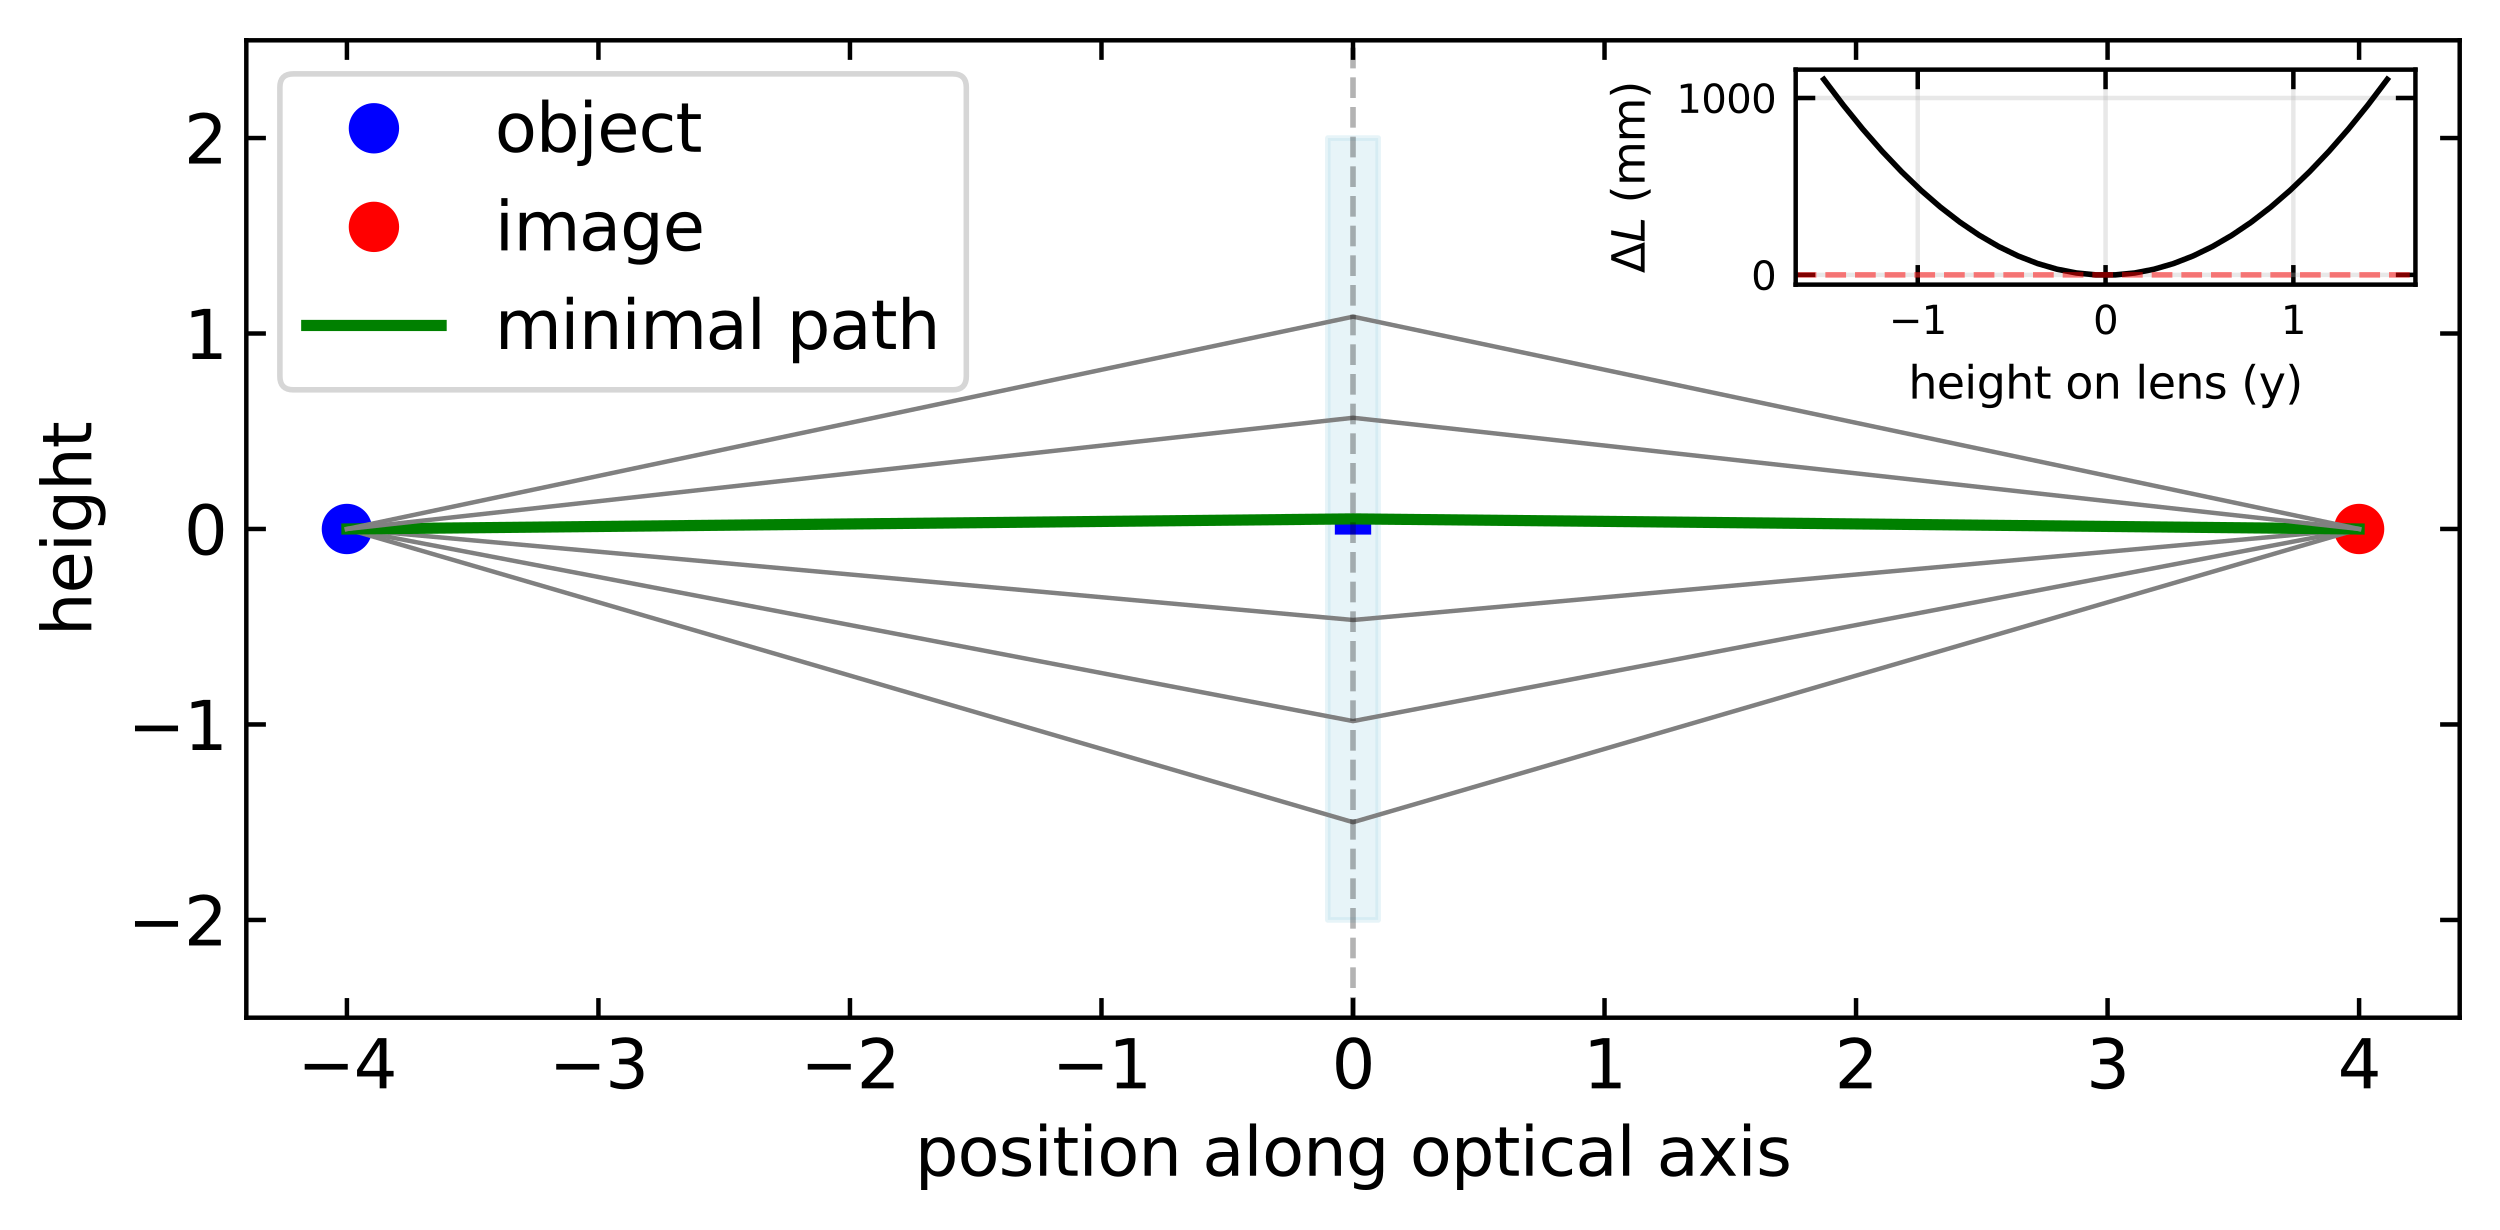 <?xml version="1.0" encoding="utf-8" standalone="no"?>
<!DOCTYPE svg PUBLIC "-//W3C//DTD SVG 1.1//EN"
  "http://www.w3.org/Graphics/SVG/1.1/DTD/svg11.dtd">
<svg xmlns:xlink="http://www.w3.org/1999/xlink" width="446.637pt" height="219.742pt" viewBox="0 0 446.637 219.742" xmlns="http://www.w3.org/2000/svg" version="1.1">
 <defs>
  <style type="text/css">*{stroke-linejoin: round; stroke-linecap: butt}</style>
 </defs>
 <g id="figure_1">
  <g id="patch_1">
   <path d="M 0 219.742 
L 446.637 219.742 
L 446.637 0 
L 0 0 
z
" style="fill: #ffffff"/>
  </g>
  <g id="axes_1">
   <g id="patch_2">
    <path d="M 44.004 181.814 
L 439.437 181.814 
L 439.437 7.2 
L 44.004 7.2 
z
" style="fill: #ffffff"/>
   </g>
   <g id="PolyCollection_1">
    <defs>
     <path id="m9f90d61b6a" d="M 237.227 -195.08 
L 237.227 -55.389 
L 246.214 -55.389 
L 246.214 -195.08 
L 246.214 -195.08 
L 237.227 -195.08 
z
" style="stroke: #add8e6; stroke-opacity: 0.3"/>
    </defs>
    <g clip-path="url(#pda220d59b2)">
     <use xlink:href="#m9f90d61b6a" x="0" y="219.742" style="fill: #add8e6; fill-opacity: 0.3; stroke: #add8e6; stroke-opacity: 0.3"/>
    </g>
   </g>
   <g id="matplotlib.axis_1">
    <g id="xtick_1">
     <g id="line2d_1">
      <defs>
       <path id="m463d029b54" d="M 0 0 
L 0 -3.5 
" style="stroke: #000000; stroke-width: 0.8"/>
      </defs>
      <g>
       <use xlink:href="#m463d029b54" x="61.979" y="181.814" style="stroke: #000000; stroke-width: 0.8"/>
      </g>
     </g>
     <g id="line2d_2">
      <defs>
       <path id="md4d245c97e" d="M 0 0 
L 0 3.5 
" style="stroke: #000000; stroke-width: 0.8"/>
      </defs>
      <g>
       <use xlink:href="#md4d245c97e" x="61.979" y="7.2" style="stroke: #000000; stroke-width: 0.8"/>
      </g>
     </g>
     <g id="text_1">
      <!-- −4 -->
      <g transform="translate(53.133 194.432) scale(0.12 -0.12)">
       <defs>
        <path id="DejaVuSans-2212" d="M 678 2272 
L 4684 2272 
L 4684 1741 
L 678 1741 
L 678 2272 
z
" transform="scale(0.016)"/>
        <path id="DejaVuSans-34" d="M 2419 4116 
L 825 1625 
L 2419 1625 
L 2419 4116 
z
M 2253 4666 
L 3047 4666 
L 3047 1625 
L 3713 1625 
L 3713 1100 
L 3047 1100 
L 3047 0 
L 2419 0 
L 2419 1100 
L 313 1100 
L 313 1709 
L 2253 4666 
z
" transform="scale(0.016)"/>
       </defs>
       <use xlink:href="#DejaVuSans-2212"/>
       <use xlink:href="#DejaVuSans-34" x="83.789"/>
      </g>
     </g>
    </g>
    <g id="xtick_2">
     <g id="line2d_3">
      <g>
       <use xlink:href="#m463d029b54" x="106.914" y="181.814" style="stroke: #000000; stroke-width: 0.8"/>
      </g>
     </g>
     <g id="line2d_4">
      <g>
       <use xlink:href="#md4d245c97e" x="106.914" y="7.2" style="stroke: #000000; stroke-width: 0.8"/>
      </g>
     </g>
     <g id="text_2">
      <!-- −3 -->
      <g transform="translate(98.069 194.432) scale(0.12 -0.12)">
       <defs>
        <path id="DejaVuSans-33" d="M 2597 2516 
Q 3050 2419 3304 2112 
Q 3559 1806 3559 1356 
Q 3559 666 3084 287 
Q 2609 -91 1734 -91 
Q 1441 -91 1130 -33 
Q 819 25 488 141 
L 488 750 
Q 750 597 1062 519 
Q 1375 441 1716 441 
Q 2309 441 2620 675 
Q 2931 909 2931 1356 
Q 2931 1769 2642 2001 
Q 2353 2234 1838 2234 
L 1294 2234 
L 1294 2753 
L 1863 2753 
Q 2328 2753 2575 2939 
Q 2822 3125 2822 3475 
Q 2822 3834 2567 4026 
Q 2313 4219 1838 4219 
Q 1578 4219 1281 4162 
Q 984 4106 628 3988 
L 628 4550 
Q 988 4650 1302 4700 
Q 1616 4750 1894 4750 
Q 2613 4750 3031 4423 
Q 3450 4097 3450 3541 
Q 3450 3153 3228 2886 
Q 3006 2619 2597 2516 
z
" transform="scale(0.016)"/>
       </defs>
       <use xlink:href="#DejaVuSans-2212"/>
       <use xlink:href="#DejaVuSans-33" x="83.789"/>
      </g>
     </g>
    </g>
    <g id="xtick_3">
     <g id="line2d_5">
      <g>
       <use xlink:href="#m463d029b54" x="151.85" y="181.814" style="stroke: #000000; stroke-width: 0.8"/>
      </g>
     </g>
     <g id="line2d_6">
      <g>
       <use xlink:href="#md4d245c97e" x="151.85" y="7.2" style="stroke: #000000; stroke-width: 0.8"/>
      </g>
     </g>
     <g id="text_3">
      <!-- −2 -->
      <g transform="translate(143.004 194.432) scale(0.12 -0.12)">
       <defs>
        <path id="DejaVuSans-32" d="M 1228 531 
L 3431 531 
L 3431 0 
L 469 0 
L 469 531 
Q 828 903 1448 1529 
Q 2069 2156 2228 2338 
Q 2531 2678 2651 2914 
Q 2772 3150 2772 3378 
Q 2772 3750 2511 3984 
Q 2250 4219 1831 4219 
Q 1534 4219 1204 4116 
Q 875 4013 500 3803 
L 500 4441 
Q 881 4594 1212 4672 
Q 1544 4750 1819 4750 
Q 2544 4750 2975 4387 
Q 3406 4025 3406 3419 
Q 3406 3131 3298 2873 
Q 3191 2616 2906 2266 
Q 2828 2175 2409 1742 
Q 1991 1309 1228 531 
z
" transform="scale(0.016)"/>
       </defs>
       <use xlink:href="#DejaVuSans-2212"/>
       <use xlink:href="#DejaVuSans-32" x="83.789"/>
      </g>
     </g>
    </g>
    <g id="xtick_4">
     <g id="line2d_7">
      <g>
       <use xlink:href="#m463d029b54" x="196.785" y="181.814" style="stroke: #000000; stroke-width: 0.8"/>
      </g>
     </g>
     <g id="line2d_8">
      <g>
       <use xlink:href="#md4d245c97e" x="196.785" y="7.2" style="stroke: #000000; stroke-width: 0.8"/>
      </g>
     </g>
     <g id="text_4">
      <!-- −1 -->
      <g transform="translate(187.94 194.432) scale(0.12 -0.12)">
       <defs>
        <path id="DejaVuSans-31" d="M 794 531 
L 1825 531 
L 1825 4091 
L 703 3866 
L 703 4441 
L 1819 4666 
L 2450 4666 
L 2450 531 
L 3481 531 
L 3481 0 
L 794 0 
L 794 531 
z
" transform="scale(0.016)"/>
       </defs>
       <use xlink:href="#DejaVuSans-2212"/>
       <use xlink:href="#DejaVuSans-31" x="83.789"/>
      </g>
     </g>
    </g>
    <g id="xtick_5">
     <g id="line2d_9">
      <g>
       <use xlink:href="#m463d029b54" x="241.721" y="181.814" style="stroke: #000000; stroke-width: 0.8"/>
      </g>
     </g>
     <g id="line2d_10">
      <g>
       <use xlink:href="#md4d245c97e" x="241.721" y="7.2" style="stroke: #000000; stroke-width: 0.8"/>
      </g>
     </g>
     <g id="text_5">
      <!-- 0 -->
      <g transform="translate(237.903 194.432) scale(0.12 -0.12)">
       <defs>
        <path id="DejaVuSans-30" d="M 2034 4250 
Q 1547 4250 1301 3770 
Q 1056 3291 1056 2328 
Q 1056 1369 1301 889 
Q 1547 409 2034 409 
Q 2525 409 2770 889 
Q 3016 1369 3016 2328 
Q 3016 3291 2770 3770 
Q 2525 4250 2034 4250 
z
M 2034 4750 
Q 2819 4750 3233 4129 
Q 3647 3509 3647 2328 
Q 3647 1150 3233 529 
Q 2819 -91 2034 -91 
Q 1250 -91 836 529 
Q 422 1150 422 2328 
Q 422 3509 836 4129 
Q 1250 4750 2034 4750 
z
" transform="scale(0.016)"/>
       </defs>
       <use xlink:href="#DejaVuSans-30"/>
      </g>
     </g>
    </g>
    <g id="xtick_6">
     <g id="line2d_11">
      <g>
       <use xlink:href="#m463d029b54" x="286.656" y="181.814" style="stroke: #000000; stroke-width: 0.8"/>
      </g>
     </g>
     <g id="line2d_12">
      <g>
       <use xlink:href="#md4d245c97e" x="286.656" y="7.2" style="stroke: #000000; stroke-width: 0.8"/>
      </g>
     </g>
     <g id="text_6">
      <!-- 1 -->
      <g transform="translate(282.839 194.432) scale(0.12 -0.12)">
       <use xlink:href="#DejaVuSans-31"/>
      </g>
     </g>
    </g>
    <g id="xtick_7">
     <g id="line2d_13">
      <g>
       <use xlink:href="#m463d029b54" x="331.592" y="181.814" style="stroke: #000000; stroke-width: 0.8"/>
      </g>
     </g>
     <g id="line2d_14">
      <g>
       <use xlink:href="#md4d245c97e" x="331.592" y="7.2" style="stroke: #000000; stroke-width: 0.8"/>
      </g>
     </g>
     <g id="text_7">
      <!-- 2 -->
      <g transform="translate(327.775 194.432) scale(0.12 -0.12)">
       <use xlink:href="#DejaVuSans-32"/>
      </g>
     </g>
    </g>
    <g id="xtick_8">
     <g id="line2d_15">
      <g>
       <use xlink:href="#m463d029b54" x="376.528" y="181.814" style="stroke: #000000; stroke-width: 0.8"/>
      </g>
     </g>
     <g id="line2d_16">
      <g>
       <use xlink:href="#md4d245c97e" x="376.528" y="7.2" style="stroke: #000000; stroke-width: 0.8"/>
      </g>
     </g>
     <g id="text_8">
      <!-- 3 -->
      <g transform="translate(372.71 194.432) scale(0.12 -0.12)">
       <use xlink:href="#DejaVuSans-33"/>
      </g>
     </g>
    </g>
    <g id="xtick_9">
     <g id="line2d_17">
      <g>
       <use xlink:href="#m463d029b54" x="421.463" y="181.814" style="stroke: #000000; stroke-width: 0.8"/>
      </g>
     </g>
     <g id="line2d_18">
      <g>
       <use xlink:href="#md4d245c97e" x="421.463" y="7.2" style="stroke: #000000; stroke-width: 0.8"/>
      </g>
     </g>
     <g id="text_9">
      <!-- 4 -->
      <g transform="translate(417.646 194.432) scale(0.12 -0.12)">
       <use xlink:href="#DejaVuSans-34"/>
      </g>
     </g>
    </g>
    <g id="text_10">
     <!-- position along optical axis -->
     <g transform="translate(163.445 210.046) scale(0.12 -0.12)">
      <defs>
       <path id="DejaVuSans-70" d="M 1159 525 
L 1159 -1331 
L 581 -1331 
L 581 3500 
L 1159 3500 
L 1159 2969 
Q 1341 3281 1617 3432 
Q 1894 3584 2278 3584 
Q 2916 3584 3314 3078 
Q 3713 2572 3713 1747 
Q 3713 922 3314 415 
Q 2916 -91 2278 -91 
Q 1894 -91 1617 61 
Q 1341 213 1159 525 
z
M 3116 1747 
Q 3116 2381 2855 2742 
Q 2594 3103 2138 3103 
Q 1681 3103 1420 2742 
Q 1159 2381 1159 1747 
Q 1159 1113 1420 752 
Q 1681 391 2138 391 
Q 2594 391 2855 752 
Q 3116 1113 3116 1747 
z
" transform="scale(0.016)"/>
       <path id="DejaVuSans-6f" d="M 1959 3097 
Q 1497 3097 1228 2736 
Q 959 2375 959 1747 
Q 959 1119 1226 758 
Q 1494 397 1959 397 
Q 2419 397 2687 759 
Q 2956 1122 2956 1747 
Q 2956 2369 2687 2733 
Q 2419 3097 1959 3097 
z
M 1959 3584 
Q 2709 3584 3137 3096 
Q 3566 2609 3566 1747 
Q 3566 888 3137 398 
Q 2709 -91 1959 -91 
Q 1206 -91 779 398 
Q 353 888 353 1747 
Q 353 2609 779 3096 
Q 1206 3584 1959 3584 
z
" transform="scale(0.016)"/>
       <path id="DejaVuSans-73" d="M 2834 3397 
L 2834 2853 
Q 2591 2978 2328 3040 
Q 2066 3103 1784 3103 
Q 1356 3103 1142 2972 
Q 928 2841 928 2578 
Q 928 2378 1081 2264 
Q 1234 2150 1697 2047 
L 1894 2003 
Q 2506 1872 2764 1633 
Q 3022 1394 3022 966 
Q 3022 478 2636 193 
Q 2250 -91 1575 -91 
Q 1294 -91 989 -36 
Q 684 19 347 128 
L 347 722 
Q 666 556 975 473 
Q 1284 391 1588 391 
Q 1994 391 2212 530 
Q 2431 669 2431 922 
Q 2431 1156 2273 1281 
Q 2116 1406 1581 1522 
L 1381 1569 
Q 847 1681 609 1914 
Q 372 2147 372 2553 
Q 372 3047 722 3315 
Q 1072 3584 1716 3584 
Q 2034 3584 2315 3537 
Q 2597 3491 2834 3397 
z
" transform="scale(0.016)"/>
       <path id="DejaVuSans-69" d="M 603 3500 
L 1178 3500 
L 1178 0 
L 603 0 
L 603 3500 
z
M 603 4863 
L 1178 4863 
L 1178 4134 
L 603 4134 
L 603 4863 
z
" transform="scale(0.016)"/>
       <path id="DejaVuSans-74" d="M 1172 4494 
L 1172 3500 
L 2356 3500 
L 2356 3053 
L 1172 3053 
L 1172 1153 
Q 1172 725 1289 603 
Q 1406 481 1766 481 
L 2356 481 
L 2356 0 
L 1766 0 
Q 1100 0 847 248 
Q 594 497 594 1153 
L 594 3053 
L 172 3053 
L 172 3500 
L 594 3500 
L 594 4494 
L 1172 4494 
z
" transform="scale(0.016)"/>
       <path id="DejaVuSans-6e" d="M 3513 2113 
L 3513 0 
L 2938 0 
L 2938 2094 
Q 2938 2591 2744 2837 
Q 2550 3084 2163 3084 
Q 1697 3084 1428 2787 
Q 1159 2491 1159 1978 
L 1159 0 
L 581 0 
L 581 3500 
L 1159 3500 
L 1159 2956 
Q 1366 3272 1645 3428 
Q 1925 3584 2291 3584 
Q 2894 3584 3203 3211 
Q 3513 2838 3513 2113 
z
" transform="scale(0.016)"/>
       <path id="DejaVuSans-20" transform="scale(0.016)"/>
       <path id="DejaVuSans-61" d="M 2194 1759 
Q 1497 1759 1228 1600 
Q 959 1441 959 1056 
Q 959 750 1161 570 
Q 1363 391 1709 391 
Q 2188 391 2477 730 
Q 2766 1069 2766 1631 
L 2766 1759 
L 2194 1759 
z
M 3341 1997 
L 3341 0 
L 2766 0 
L 2766 531 
Q 2569 213 2275 61 
Q 1981 -91 1556 -91 
Q 1019 -91 701 211 
Q 384 513 384 1019 
Q 384 1609 779 1909 
Q 1175 2209 1959 2209 
L 2766 2209 
L 2766 2266 
Q 2766 2663 2505 2880 
Q 2244 3097 1772 3097 
Q 1472 3097 1187 3025 
Q 903 2953 641 2809 
L 641 3341 
Q 956 3463 1253 3523 
Q 1550 3584 1831 3584 
Q 2591 3584 2966 3190 
Q 3341 2797 3341 1997 
z
" transform="scale(0.016)"/>
       <path id="DejaVuSans-6c" d="M 603 4863 
L 1178 4863 
L 1178 0 
L 603 0 
L 603 4863 
z
" transform="scale(0.016)"/>
       <path id="DejaVuSans-67" d="M 2906 1791 
Q 2906 2416 2648 2759 
Q 2391 3103 1925 3103 
Q 1463 3103 1205 2759 
Q 947 2416 947 1791 
Q 947 1169 1205 825 
Q 1463 481 1925 481 
Q 2391 481 2648 825 
Q 2906 1169 2906 1791 
z
M 3481 434 
Q 3481 -459 3084 -895 
Q 2688 -1331 1869 -1331 
Q 1566 -1331 1297 -1286 
Q 1028 -1241 775 -1147 
L 775 -588 
Q 1028 -725 1275 -790 
Q 1522 -856 1778 -856 
Q 2344 -856 2625 -561 
Q 2906 -266 2906 331 
L 2906 616 
Q 2728 306 2450 153 
Q 2172 0 1784 0 
Q 1141 0 747 490 
Q 353 981 353 1791 
Q 353 2603 747 3093 
Q 1141 3584 1784 3584 
Q 2172 3584 2450 3431 
Q 2728 3278 2906 2969 
L 2906 3500 
L 3481 3500 
L 3481 434 
z
" transform="scale(0.016)"/>
       <path id="DejaVuSans-63" d="M 3122 3366 
L 3122 2828 
Q 2878 2963 2633 3030 
Q 2388 3097 2138 3097 
Q 1578 3097 1268 2742 
Q 959 2388 959 1747 
Q 959 1106 1268 751 
Q 1578 397 2138 397 
Q 2388 397 2633 464 
Q 2878 531 3122 666 
L 3122 134 
Q 2881 22 2623 -34 
Q 2366 -91 2075 -91 
Q 1284 -91 818 406 
Q 353 903 353 1747 
Q 353 2603 823 3093 
Q 1294 3584 2113 3584 
Q 2378 3584 2631 3529 
Q 2884 3475 3122 3366 
z
" transform="scale(0.016)"/>
       <path id="DejaVuSans-78" d="M 3513 3500 
L 2247 1797 
L 3578 0 
L 2900 0 
L 1881 1375 
L 863 0 
L 184 0 
L 1544 1831 
L 300 3500 
L 978 3500 
L 1906 2253 
L 2834 3500 
L 3513 3500 
z
" transform="scale(0.016)"/>
      </defs>
      <use xlink:href="#DejaVuSans-70"/>
      <use xlink:href="#DejaVuSans-6f" x="63.477"/>
      <use xlink:href="#DejaVuSans-73" x="124.658"/>
      <use xlink:href="#DejaVuSans-69" x="176.758"/>
      <use xlink:href="#DejaVuSans-74" x="204.541"/>
      <use xlink:href="#DejaVuSans-69" x="243.75"/>
      <use xlink:href="#DejaVuSans-6f" x="271.533"/>
      <use xlink:href="#DejaVuSans-6e" x="332.715"/>
      <use xlink:href="#DejaVuSans-20" x="396.094"/>
      <use xlink:href="#DejaVuSans-61" x="427.881"/>
      <use xlink:href="#DejaVuSans-6c" x="489.16"/>
      <use xlink:href="#DejaVuSans-6f" x="516.943"/>
      <use xlink:href="#DejaVuSans-6e" x="578.125"/>
      <use xlink:href="#DejaVuSans-67" x="641.504"/>
      <use xlink:href="#DejaVuSans-20" x="704.98"/>
      <use xlink:href="#DejaVuSans-6f" x="736.768"/>
      <use xlink:href="#DejaVuSans-70" x="797.949"/>
      <use xlink:href="#DejaVuSans-74" x="861.426"/>
      <use xlink:href="#DejaVuSans-69" x="900.635"/>
      <use xlink:href="#DejaVuSans-63" x="928.418"/>
      <use xlink:href="#DejaVuSans-61" x="983.398"/>
      <use xlink:href="#DejaVuSans-6c" x="1044.678"/>
      <use xlink:href="#DejaVuSans-20" x="1072.461"/>
      <use xlink:href="#DejaVuSans-61" x="1104.248"/>
      <use xlink:href="#DejaVuSans-78" x="1165.527"/>
      <use xlink:href="#DejaVuSans-69" x="1224.707"/>
      <use xlink:href="#DejaVuSans-73" x="1252.49"/>
     </g>
    </g>
   </g>
   <g id="matplotlib.axis_2">
    <g id="ytick_1">
     <g id="line2d_19">
      <defs>
       <path id="m97a75d51a6" d="M 0 0 
L 3.5 0 
" style="stroke: #000000; stroke-width: 0.8"/>
      </defs>
      <g>
       <use xlink:href="#m97a75d51a6" x="44.004" y="164.353" style="stroke: #000000; stroke-width: 0.8"/>
      </g>
     </g>
     <g id="line2d_20">
      <defs>
       <path id="m2b07445acb" d="M 0 0 
L -3.5 0 
" style="stroke: #000000; stroke-width: 0.8"/>
      </defs>
      <g>
       <use xlink:href="#m2b07445acb" x="439.437" y="164.353" style="stroke: #000000; stroke-width: 0.8"/>
      </g>
     </g>
     <g id="text_11">
      <!-- −2 -->
      <g transform="translate(22.814 168.912) scale(0.12 -0.12)">
       <use xlink:href="#DejaVuSans-2212"/>
       <use xlink:href="#DejaVuSans-32" x="83.789"/>
      </g>
     </g>
    </g>
    <g id="ytick_2">
     <g id="line2d_21">
      <g>
       <use xlink:href="#m97a75d51a6" x="44.004" y="129.43" style="stroke: #000000; stroke-width: 0.8"/>
      </g>
     </g>
     <g id="line2d_22">
      <g>
       <use xlink:href="#m2b07445acb" x="439.437" y="129.43" style="stroke: #000000; stroke-width: 0.8"/>
      </g>
     </g>
     <g id="text_12">
      <!-- −1 -->
      <g transform="translate(22.814 133.989) scale(0.12 -0.12)">
       <use xlink:href="#DejaVuSans-2212"/>
       <use xlink:href="#DejaVuSans-31" x="83.789"/>
      </g>
     </g>
    </g>
    <g id="ytick_3">
     <g id="line2d_23">
      <g>
       <use xlink:href="#m97a75d51a6" x="44.004" y="94.507" style="stroke: #000000; stroke-width: 0.8"/>
      </g>
     </g>
     <g id="line2d_24">
      <g>
       <use xlink:href="#m2b07445acb" x="439.437" y="94.507" style="stroke: #000000; stroke-width: 0.8"/>
      </g>
     </g>
     <g id="text_13">
      <!-- 0 -->
      <g transform="translate(32.869 99.066) scale(0.12 -0.12)">
       <use xlink:href="#DejaVuSans-30"/>
      </g>
     </g>
    </g>
    <g id="ytick_4">
     <g id="line2d_25">
      <g>
       <use xlink:href="#m97a75d51a6" x="44.004" y="59.584" style="stroke: #000000; stroke-width: 0.8"/>
      </g>
     </g>
     <g id="line2d_26">
      <g>
       <use xlink:href="#m2b07445acb" x="439.437" y="59.584" style="stroke: #000000; stroke-width: 0.8"/>
      </g>
     </g>
     <g id="text_14">
      <!-- 1 -->
      <g transform="translate(32.869 64.143) scale(0.12 -0.12)">
       <use xlink:href="#DejaVuSans-31"/>
      </g>
     </g>
    </g>
    <g id="ytick_5">
     <g id="line2d_27">
      <g>
       <use xlink:href="#m97a75d51a6" x="44.004" y="24.661" style="stroke: #000000; stroke-width: 0.8"/>
      </g>
     </g>
     <g id="line2d_28">
      <g>
       <use xlink:href="#m2b07445acb" x="439.437" y="24.661" style="stroke: #000000; stroke-width: 0.8"/>
      </g>
     </g>
     <g id="text_15">
      <!-- 2 -->
      <g transform="translate(32.869 29.22) scale(0.12 -0.12)">
       <use xlink:href="#DejaVuSans-32"/>
      </g>
     </g>
    </g>
    <g id="text_16">
     <!-- height -->
     <g transform="translate(16.318 113.632) rotate(-90) scale(0.12 -0.12)">
      <defs>
       <path id="DejaVuSans-68" d="M 3513 2113 
L 3513 0 
L 2938 0 
L 2938 2094 
Q 2938 2591 2744 2837 
Q 2550 3084 2163 3084 
Q 1697 3084 1428 2787 
Q 1159 2491 1159 1978 
L 1159 0 
L 581 0 
L 581 4863 
L 1159 4863 
L 1159 2956 
Q 1366 3272 1645 3428 
Q 1925 3584 2291 3584 
Q 2894 3584 3203 3211 
Q 3513 2838 3513 2113 
z
" transform="scale(0.016)"/>
       <path id="DejaVuSans-65" d="M 3597 1894 
L 3597 1613 
L 953 1613 
Q 991 1019 1311 708 
Q 1631 397 2203 397 
Q 2534 397 2845 478 
Q 3156 559 3463 722 
L 3463 178 
Q 3153 47 2828 -22 
Q 2503 -91 2169 -91 
Q 1331 -91 842 396 
Q 353 884 353 1716 
Q 353 2575 817 3079 
Q 1281 3584 2069 3584 
Q 2775 3584 3186 3129 
Q 3597 2675 3597 1894 
z
M 3022 2063 
Q 3016 2534 2758 2815 
Q 2500 3097 2075 3097 
Q 1594 3097 1305 2825 
Q 1016 2553 972 2059 
L 3022 2063 
z
" transform="scale(0.016)"/>
      </defs>
      <use xlink:href="#DejaVuSans-68"/>
      <use xlink:href="#DejaVuSans-65" x="63.379"/>
      <use xlink:href="#DejaVuSans-69" x="124.902"/>
      <use xlink:href="#DejaVuSans-67" x="152.686"/>
      <use xlink:href="#DejaVuSans-68" x="216.162"/>
      <use xlink:href="#DejaVuSans-74" x="279.541"/>
     </g>
    </g>
   </g>
   <g id="line2d_29">
    <path d="M 239.474 94.507 
L 243.968 94.507 
" clip-path="url(#pda220d59b2)" style="fill: none; stroke: #0000ff; stroke-width: 2; stroke-linecap: square"/>
   </g>
   <g id="line2d_30">
    <defs>
     <path id="ma4f393b3cf" d="M 0 4 
C 1.061 4 2.078 3.579 2.828 2.828 
C 3.579 2.078 4 1.061 4 0 
C 4 -1.061 3.579 -2.078 2.828 -2.828 
C 2.078 -3.579 1.061 -4 0 -4 
C -1.061 -4 -2.078 -3.579 -2.828 -2.828 
C -3.579 -2.078 -4 -1.061 -4 0 
C -4 1.061 -3.579 2.078 -2.828 2.828 
C -2.078 3.579 -1.061 4 0 4 
z
" style="stroke: #0000ff"/>
    </defs>
    <g clip-path="url(#pda220d59b2)">
     <use xlink:href="#ma4f393b3cf" x="61.979" y="94.507" style="fill: #0000ff; stroke: #0000ff"/>
    </g>
   </g>
   <g id="line2d_31">
    <defs>
     <path id="m50671ccb53" d="M 0 4 
C 1.061 4 2.078 3.579 2.828 2.828 
C 3.579 2.078 4 1.061 4 0 
C 4 -1.061 3.579 -2.078 2.828 -2.828 
C 2.078 -3.579 1.061 -4 0 -4 
C -1.061 -4 -2.078 -3.579 -2.828 -2.828 
C -3.579 -2.078 -4 -1.061 -4 0 
C -4 1.061 -3.579 2.078 -2.828 2.828 
C -2.078 3.579 -1.061 4 0 4 
z
" style="stroke: #ff0000"/>
    </defs>
    <g clip-path="url(#pda220d59b2)">
     <use xlink:href="#m50671ccb53" x="421.463" y="94.507" style="fill: #ff0000; stroke: #ff0000"/>
    </g>
   </g>
   <g id="line2d_32">
    <path d="M 61.979 94.507 
L 241.721 146.891 
L 421.463 94.507 
" clip-path="url(#pda220d59b2)" style="fill: none; stroke: #808080; stroke-width: 0.8; stroke-linecap: square"/>
   </g>
   <g id="line2d_33">
    <path d="M 61.979 94.507 
L 241.721 128.828 
L 421.463 94.507 
" clip-path="url(#pda220d59b2)" style="fill: none; stroke: #808080; stroke-width: 0.8; stroke-linecap: square"/>
   </g>
   <g id="line2d_34">
    <path d="M 61.979 94.507 
L 241.721 110.764 
L 421.463 94.507 
" clip-path="url(#pda220d59b2)" style="fill: none; stroke: #808080; stroke-width: 0.8; stroke-linecap: square"/>
   </g>
   <g id="line2d_35">
    <path d="M 61.979 94.507 
L 241.721 92.701 
L 421.463 94.507 
" clip-path="url(#pda220d59b2)" style="fill: none; stroke: #008000; stroke-width: 2; stroke-linecap: square"/>
   </g>
   <g id="line2d_36">
    <path d="M 61.979 94.507 
L 241.721 74.637 
L 421.463 94.507 
" clip-path="url(#pda220d59b2)" style="fill: none; stroke: #808080; stroke-width: 0.8; stroke-linecap: square"/>
   </g>
   <g id="line2d_37">
    <path d="M 61.979 94.507 
L 241.721 56.574 
L 421.463 94.507 
" clip-path="url(#pda220d59b2)" style="fill: none; stroke: #808080; stroke-width: 0.8; stroke-linecap: square"/>
   </g>
   <g id="line2d_38">
    <path d="M 241.721 181.814 
L 241.721 7.2 
" clip-path="url(#pda220d59b2)" style="fill: none; stroke-dasharray: 3.7,1.6; stroke-dashoffset: 0; stroke: #000000; stroke-opacity: 0.3"/>
   </g>
   <g id="patch_3">
    <path d="M 44.004 181.814 
L 44.004 7.2 
" style="fill: none; stroke: #000000; stroke-width: 0.8; stroke-linejoin: miter; stroke-linecap: square"/>
   </g>
   <g id="patch_4">
    <path d="M 439.437 181.814 
L 439.437 7.2 
" style="fill: none; stroke: #000000; stroke-width: 0.8; stroke-linejoin: miter; stroke-linecap: square"/>
   </g>
   <g id="patch_5">
    <path d="M 44.004 181.814 
L 439.437 181.814 
" style="fill: none; stroke: #000000; stroke-width: 0.8; stroke-linejoin: miter; stroke-linecap: square"/>
   </g>
   <g id="patch_6">
    <path d="M 44.004 7.2 
L 439.437 7.2 
" style="fill: none; stroke: #000000; stroke-width: 0.8; stroke-linejoin: miter; stroke-linecap: square"/>
   </g>
   <g id="axes_2">
    <g id="patch_7">
     <path d="M 320.808 50.854 
L 431.529 50.854 
L 431.529 12.438 
L 320.808 12.438 
z
" style="fill: #ffffff"/>
    </g>
    <g id="matplotlib.axis_3">
     <g id="xtick_10">
      <g id="line2d_39">
       <path d="M 342.616 50.854 
L 342.616 12.438 
" clip-path="url(#pf3d5e6db0a)" style="fill: none; stroke: #b0b0b0; stroke-opacity: 0.3; stroke-width: 0.8; stroke-linecap: square"/>
      </g>
      <g id="line2d_40">
       <g>
        <use xlink:href="#m463d029b54" x="342.616" y="50.854" style="stroke: #000000; stroke-width: 0.8"/>
       </g>
      </g>
      <g id="line2d_41">
       <g>
        <use xlink:href="#md4d245c97e" x="342.616" y="12.438" style="stroke: #000000; stroke-width: 0.8"/>
       </g>
      </g>
      <g id="text_17">
       <!-- −1 -->
       <g transform="translate(337.456 59.672) scale(0.07 -0.07)">
        <use xlink:href="#DejaVuSans-2212"/>
        <use xlink:href="#DejaVuSans-31" x="83.789"/>
       </g>
      </g>
     </g>
     <g id="xtick_11">
      <g id="line2d_42">
       <path d="M 376.168 50.854 
L 376.168 12.438 
" clip-path="url(#pf3d5e6db0a)" style="fill: none; stroke: #b0b0b0; stroke-opacity: 0.3; stroke-width: 0.8; stroke-linecap: square"/>
      </g>
      <g id="line2d_43">
       <g>
        <use xlink:href="#m463d029b54" x="376.168" y="50.854" style="stroke: #000000; stroke-width: 0.8"/>
       </g>
      </g>
      <g id="line2d_44">
       <g>
        <use xlink:href="#md4d245c97e" x="376.168" y="12.438" style="stroke: #000000; stroke-width: 0.8"/>
       </g>
      </g>
      <g id="text_18">
       <!-- 0 -->
       <g transform="translate(373.941 59.672) scale(0.07 -0.07)">
        <use xlink:href="#DejaVuSans-30"/>
       </g>
      </g>
     </g>
     <g id="xtick_12">
      <g id="line2d_45">
       <path d="M 409.72 50.854 
L 409.72 12.438 
" clip-path="url(#pf3d5e6db0a)" style="fill: none; stroke: #b0b0b0; stroke-opacity: 0.3; stroke-width: 0.8; stroke-linecap: square"/>
      </g>
      <g id="line2d_46">
       <g>
        <use xlink:href="#m463d029b54" x="409.72" y="50.854" style="stroke: #000000; stroke-width: 0.8"/>
       </g>
      </g>
      <g id="line2d_47">
       <g>
        <use xlink:href="#md4d245c97e" x="409.72" y="12.438" style="stroke: #000000; stroke-width: 0.8"/>
       </g>
      </g>
      <g id="text_19">
       <!-- 1 -->
       <g transform="translate(407.493 59.672) scale(0.07 -0.07)">
        <use xlink:href="#DejaVuSans-31"/>
       </g>
      </g>
     </g>
     <g id="text_20">
      <!-- height on lens (y) -->
      <g transform="translate(340.942 71.207) scale(0.08 -0.08)">
       <defs>
        <path id="DejaVuSans-28" d="M 1984 4856 
Q 1566 4138 1362 3434 
Q 1159 2731 1159 2009 
Q 1159 1288 1364 580 
Q 1569 -128 1984 -844 
L 1484 -844 
Q 1016 -109 783 600 
Q 550 1309 550 2009 
Q 550 2706 781 3412 
Q 1013 4119 1484 4856 
L 1984 4856 
z
" transform="scale(0.016)"/>
        <path id="DejaVuSans-79" d="M 2059 -325 
Q 1816 -950 1584 -1140 
Q 1353 -1331 966 -1331 
L 506 -1331 
L 506 -850 
L 844 -850 
Q 1081 -850 1212 -737 
Q 1344 -625 1503 -206 
L 1606 56 
L 191 3500 
L 800 3500 
L 1894 763 
L 2988 3500 
L 3597 3500 
L 2059 -325 
z
" transform="scale(0.016)"/>
        <path id="DejaVuSans-29" d="M 513 4856 
L 1013 4856 
Q 1481 4119 1714 3412 
Q 1947 2706 1947 2009 
Q 1947 1309 1714 600 
Q 1481 -109 1013 -844 
L 513 -844 
Q 928 -128 1133 580 
Q 1338 1288 1338 2009 
Q 1338 2731 1133 3434 
Q 928 4138 513 4856 
z
" transform="scale(0.016)"/>
       </defs>
       <use xlink:href="#DejaVuSans-68"/>
       <use xlink:href="#DejaVuSans-65" x="63.379"/>
       <use xlink:href="#DejaVuSans-69" x="124.902"/>
       <use xlink:href="#DejaVuSans-67" x="152.686"/>
       <use xlink:href="#DejaVuSans-68" x="216.162"/>
       <use xlink:href="#DejaVuSans-74" x="279.541"/>
       <use xlink:href="#DejaVuSans-20" x="318.75"/>
       <use xlink:href="#DejaVuSans-6f" x="350.537"/>
       <use xlink:href="#DejaVuSans-6e" x="411.719"/>
       <use xlink:href="#DejaVuSans-20" x="475.098"/>
       <use xlink:href="#DejaVuSans-6c" x="506.885"/>
       <use xlink:href="#DejaVuSans-65" x="534.668"/>
       <use xlink:href="#DejaVuSans-6e" x="596.191"/>
       <use xlink:href="#DejaVuSans-73" x="659.57"/>
       <use xlink:href="#DejaVuSans-20" x="711.67"/>
       <use xlink:href="#DejaVuSans-28" x="743.457"/>
       <use xlink:href="#DejaVuSans-79" x="782.471"/>
       <use xlink:href="#DejaVuSans-29" x="841.65"/>
      </g>
     </g>
    </g>
    <g id="matplotlib.axis_4">
     <g id="ytick_6">
      <g id="line2d_48">
       <path d="M 320.808 49.107 
L 431.529 49.107 
" clip-path="url(#pf3d5e6db0a)" style="fill: none; stroke: #b0b0b0; stroke-opacity: 0.3; stroke-width: 0.8; stroke-linecap: square"/>
      </g>
      <g id="line2d_49">
       <g>
        <use xlink:href="#m97a75d51a6" x="320.808" y="49.107" style="stroke: #000000; stroke-width: 0.8"/>
       </g>
      </g>
      <g id="line2d_50">
       <g>
        <use xlink:href="#m2b07445acb" x="431.529" y="49.107" style="stroke: #000000; stroke-width: 0.8"/>
       </g>
      </g>
      <g id="text_21">
       <!-- 0 -->
       <g transform="translate(312.854 51.767) scale(0.07 -0.07)">
        <use xlink:href="#DejaVuSans-30"/>
       </g>
      </g>
     </g>
     <g id="ytick_7">
      <g id="line2d_51">
       <path d="M 320.808 17.508 
L 431.529 17.508 
" clip-path="url(#pf3d5e6db0a)" style="fill: none; stroke: #b0b0b0; stroke-opacity: 0.3; stroke-width: 0.8; stroke-linecap: square"/>
      </g>
      <g id="line2d_52">
       <g>
        <use xlink:href="#m97a75d51a6" x="320.808" y="17.508" style="stroke: #000000; stroke-width: 0.8"/>
       </g>
      </g>
      <g id="line2d_53">
       <g>
        <use xlink:href="#m2b07445acb" x="431.529" y="17.508" style="stroke: #000000; stroke-width: 0.8"/>
       </g>
      </g>
      <g id="text_22">
       <!-- 1000 -->
       <g transform="translate(299.493 20.167) scale(0.07 -0.07)">
        <use xlink:href="#DejaVuSans-31"/>
        <use xlink:href="#DejaVuSans-30" x="63.623"/>
        <use xlink:href="#DejaVuSans-30" x="127.246"/>
        <use xlink:href="#DejaVuSans-30" x="190.869"/>
       </g>
      </g>
     </g>
     <g id="text_23">
      <!-- $\Delta L$ (mm) -->
      <g transform="translate(293.829 48.806) rotate(-90) scale(0.08 -0.08)">
       <defs>
        <path id="DejaVuSans-394" d="M 2188 4044 
L 906 525 
L 3472 525 
L 2188 4044 
z
M 50 0 
L 1831 4666 
L 2547 4666 
L 4325 0 
L 50 0 
z
" transform="scale(0.016)"/>
        <path id="DejaVuSans-Oblique-4c" d="M 1075 4666 
L 1709 4666 
L 909 525 
L 3181 525 
L 3078 0 
L 172 0 
L 1075 4666 
z
" transform="scale(0.016)"/>
        <path id="DejaVuSans-6d" d="M 3328 2828 
Q 3544 3216 3844 3400 
Q 4144 3584 4550 3584 
Q 5097 3584 5394 3201 
Q 5691 2819 5691 2113 
L 5691 0 
L 5113 0 
L 5113 2094 
Q 5113 2597 4934 2840 
Q 4756 3084 4391 3084 
Q 3944 3084 3684 2787 
Q 3425 2491 3425 1978 
L 3425 0 
L 2847 0 
L 2847 2094 
Q 2847 2600 2669 2842 
Q 2491 3084 2119 3084 
Q 1678 3084 1418 2786 
Q 1159 2488 1159 1978 
L 1159 0 
L 581 0 
L 581 3500 
L 1159 3500 
L 1159 2956 
Q 1356 3278 1631 3431 
Q 1906 3584 2284 3584 
Q 2666 3584 2933 3390 
Q 3200 3197 3328 2828 
z
" transform="scale(0.016)"/>
       </defs>
       <use xlink:href="#DejaVuSans-394" transform="translate(0 0.125)"/>
       <use xlink:href="#DejaVuSans-Oblique-4c" transform="translate(68.408 0.125)"/>
       <use xlink:href="#DejaVuSans-20" transform="translate(124.121 0.125)"/>
       <use xlink:href="#DejaVuSans-28" transform="translate(155.908 0.125)"/>
       <use xlink:href="#DejaVuSans-6d" transform="translate(194.922 0.125)"/>
       <use xlink:href="#DejaVuSans-6d" transform="translate(292.334 0.125)"/>
       <use xlink:href="#DejaVuSans-29" transform="translate(389.746 0.125)"/>
      </g>
     </g>
    </g>
    <g id="line2d_54">
     <path d="M 325.84 14.185 
L 329.311 18.777 
L 332.782 23.059 
L 336.253 27.025 
L 339.724 30.674 
L 343.195 34.002 
L 346.666 37.006 
L 350.137 39.683 
L 353.607 42.031 
L 357.078 44.048 
L 360.549 45.732 
L 364.02 47.081 
L 367.491 48.093 
L 370.962 48.769 
L 374.433 49.107 
L 377.904 49.107 
L 381.374 48.769 
L 384.845 48.093 
L 388.316 47.081 
L 391.787 45.732 
L 395.258 44.048 
L 398.729 42.031 
L 402.2 39.683 
L 405.671 37.006 
L 409.142 34.002 
L 412.612 30.674 
L 416.083 27.025 
L 419.554 23.059 
L 423.025 18.777 
L 426.496 14.185 
" clip-path="url(#pf3d5e6db0a)" style="fill: none; stroke: #000000; stroke-linecap: square"/>
    </g>
    <g id="line2d_55">
     <path d="M 320.808 49.107 
L 431.529 49.107 
" clip-path="url(#pf3d5e6db0a)" style="fill: none; stroke-dasharray: 3.7,1.6; stroke-dashoffset: 0; stroke: #ff0000; stroke-opacity: 0.5"/>
    </g>
    <g id="patch_8">
     <path d="M 320.808 50.854 
L 320.808 12.438 
" style="fill: none; stroke: #000000; stroke-width: 0.8; stroke-linejoin: miter; stroke-linecap: square"/>
    </g>
    <g id="patch_9">
     <path d="M 431.529 50.854 
L 431.529 12.438 
" style="fill: none; stroke: #000000; stroke-width: 0.8; stroke-linejoin: miter; stroke-linecap: square"/>
    </g>
    <g id="patch_10">
     <path d="M 320.808 50.854 
L 431.529 50.854 
" style="fill: none; stroke: #000000; stroke-width: 0.8; stroke-linejoin: miter; stroke-linecap: square"/>
    </g>
    <g id="patch_11">
     <path d="M 320.808 12.438 
L 431.529 12.438 
" style="fill: none; stroke: #000000; stroke-width: 0.8; stroke-linejoin: miter; stroke-linecap: square"/>
    </g>
   </g>
   <g id="legend_1">
    <g id="patch_12">
     <path d="M 52.404 69.641 
L 170.237 69.641 
Q 172.637 69.641 172.637 67.241 
L 172.637 15.6 
Q 172.637 13.2 170.237 13.2 
L 52.404 13.2 
Q 50.004 13.2 50.004 15.6 
L 50.004 67.241 
Q 50.004 69.641 52.404 69.641 
z
" style="fill: #ffffff; opacity: 0.8; stroke: #cccccc; stroke-linejoin: miter"/>
    </g>
    <g id="line2d_56">
     <g>
      <use xlink:href="#ma4f393b3cf" x="66.804" y="22.918" style="fill: #0000ff; stroke: #0000ff"/>
     </g>
    </g>
    <g id="text_24">
     <!-- object -->
     <g transform="translate(88.404 27.118) scale(0.12 -0.12)">
      <defs>
       <path id="DejaVuSans-62" d="M 3116 1747 
Q 3116 2381 2855 2742 
Q 2594 3103 2138 3103 
Q 1681 3103 1420 2742 
Q 1159 2381 1159 1747 
Q 1159 1113 1420 752 
Q 1681 391 2138 391 
Q 2594 391 2855 752 
Q 3116 1113 3116 1747 
z
M 1159 2969 
Q 1341 3281 1617 3432 
Q 1894 3584 2278 3584 
Q 2916 3584 3314 3078 
Q 3713 2572 3713 1747 
Q 3713 922 3314 415 
Q 2916 -91 2278 -91 
Q 1894 -91 1617 61 
Q 1341 213 1159 525 
L 1159 0 
L 581 0 
L 581 4863 
L 1159 4863 
L 1159 2969 
z
" transform="scale(0.016)"/>
       <path id="DejaVuSans-6a" d="M 603 3500 
L 1178 3500 
L 1178 -63 
Q 1178 -731 923 -1031 
Q 669 -1331 103 -1331 
L -116 -1331 
L -116 -844 
L 38 -844 
Q 366 -844 484 -692 
Q 603 -541 603 -63 
L 603 3500 
z
M 603 4863 
L 1178 4863 
L 1178 4134 
L 603 4134 
L 603 4863 
z
" transform="scale(0.016)"/>
      </defs>
      <use xlink:href="#DejaVuSans-6f"/>
      <use xlink:href="#DejaVuSans-62" x="61.182"/>
      <use xlink:href="#DejaVuSans-6a" x="124.658"/>
      <use xlink:href="#DejaVuSans-65" x="152.441"/>
      <use xlink:href="#DejaVuSans-63" x="213.965"/>
      <use xlink:href="#DejaVuSans-74" x="268.945"/>
     </g>
    </g>
    <g id="line2d_57">
     <g>
      <use xlink:href="#m50671ccb53" x="66.804" y="40.532" style="fill: #ff0000; stroke: #ff0000"/>
     </g>
    </g>
    <g id="text_25">
     <!-- image -->
     <g transform="translate(88.404 44.732) scale(0.12 -0.12)">
      <use xlink:href="#DejaVuSans-69"/>
      <use xlink:href="#DejaVuSans-6d" x="27.783"/>
      <use xlink:href="#DejaVuSans-61" x="125.195"/>
      <use xlink:href="#DejaVuSans-67" x="186.475"/>
      <use xlink:href="#DejaVuSans-65" x="249.951"/>
     </g>
    </g>
    <g id="line2d_58">
     <path d="M 54.804 58.146 
L 66.804 58.146 
L 78.804 58.146 
" style="fill: none; stroke: #008000; stroke-width: 2; stroke-linecap: square"/>
    </g>
    <g id="text_26">
     <!-- minimal path -->
     <g transform="translate(88.404 62.346) scale(0.12 -0.12)">
      <use xlink:href="#DejaVuSans-6d"/>
      <use xlink:href="#DejaVuSans-69" x="97.412"/>
      <use xlink:href="#DejaVuSans-6e" x="125.195"/>
      <use xlink:href="#DejaVuSans-69" x="188.574"/>
      <use xlink:href="#DejaVuSans-6d" x="216.357"/>
      <use xlink:href="#DejaVuSans-61" x="313.77"/>
      <use xlink:href="#DejaVuSans-6c" x="375.049"/>
      <use xlink:href="#DejaVuSans-20" x="402.832"/>
      <use xlink:href="#DejaVuSans-70" x="434.619"/>
      <use xlink:href="#DejaVuSans-61" x="498.096"/>
      <use xlink:href="#DejaVuSans-74" x="559.375"/>
      <use xlink:href="#DejaVuSans-68" x="598.584"/>
     </g>
    </g>
   </g>
  </g>
 </g>
 <defs>
  <clipPath id="pda220d59b2">
   <rect x="44.004" y="7.2" width="395.433" height="174.614"/>
  </clipPath>
  <clipPath id="pf3d5e6db0a">
   <rect x="320.808" y="12.438" width="110.721" height="38.415"/>
  </clipPath>
 </defs>
</svg>

